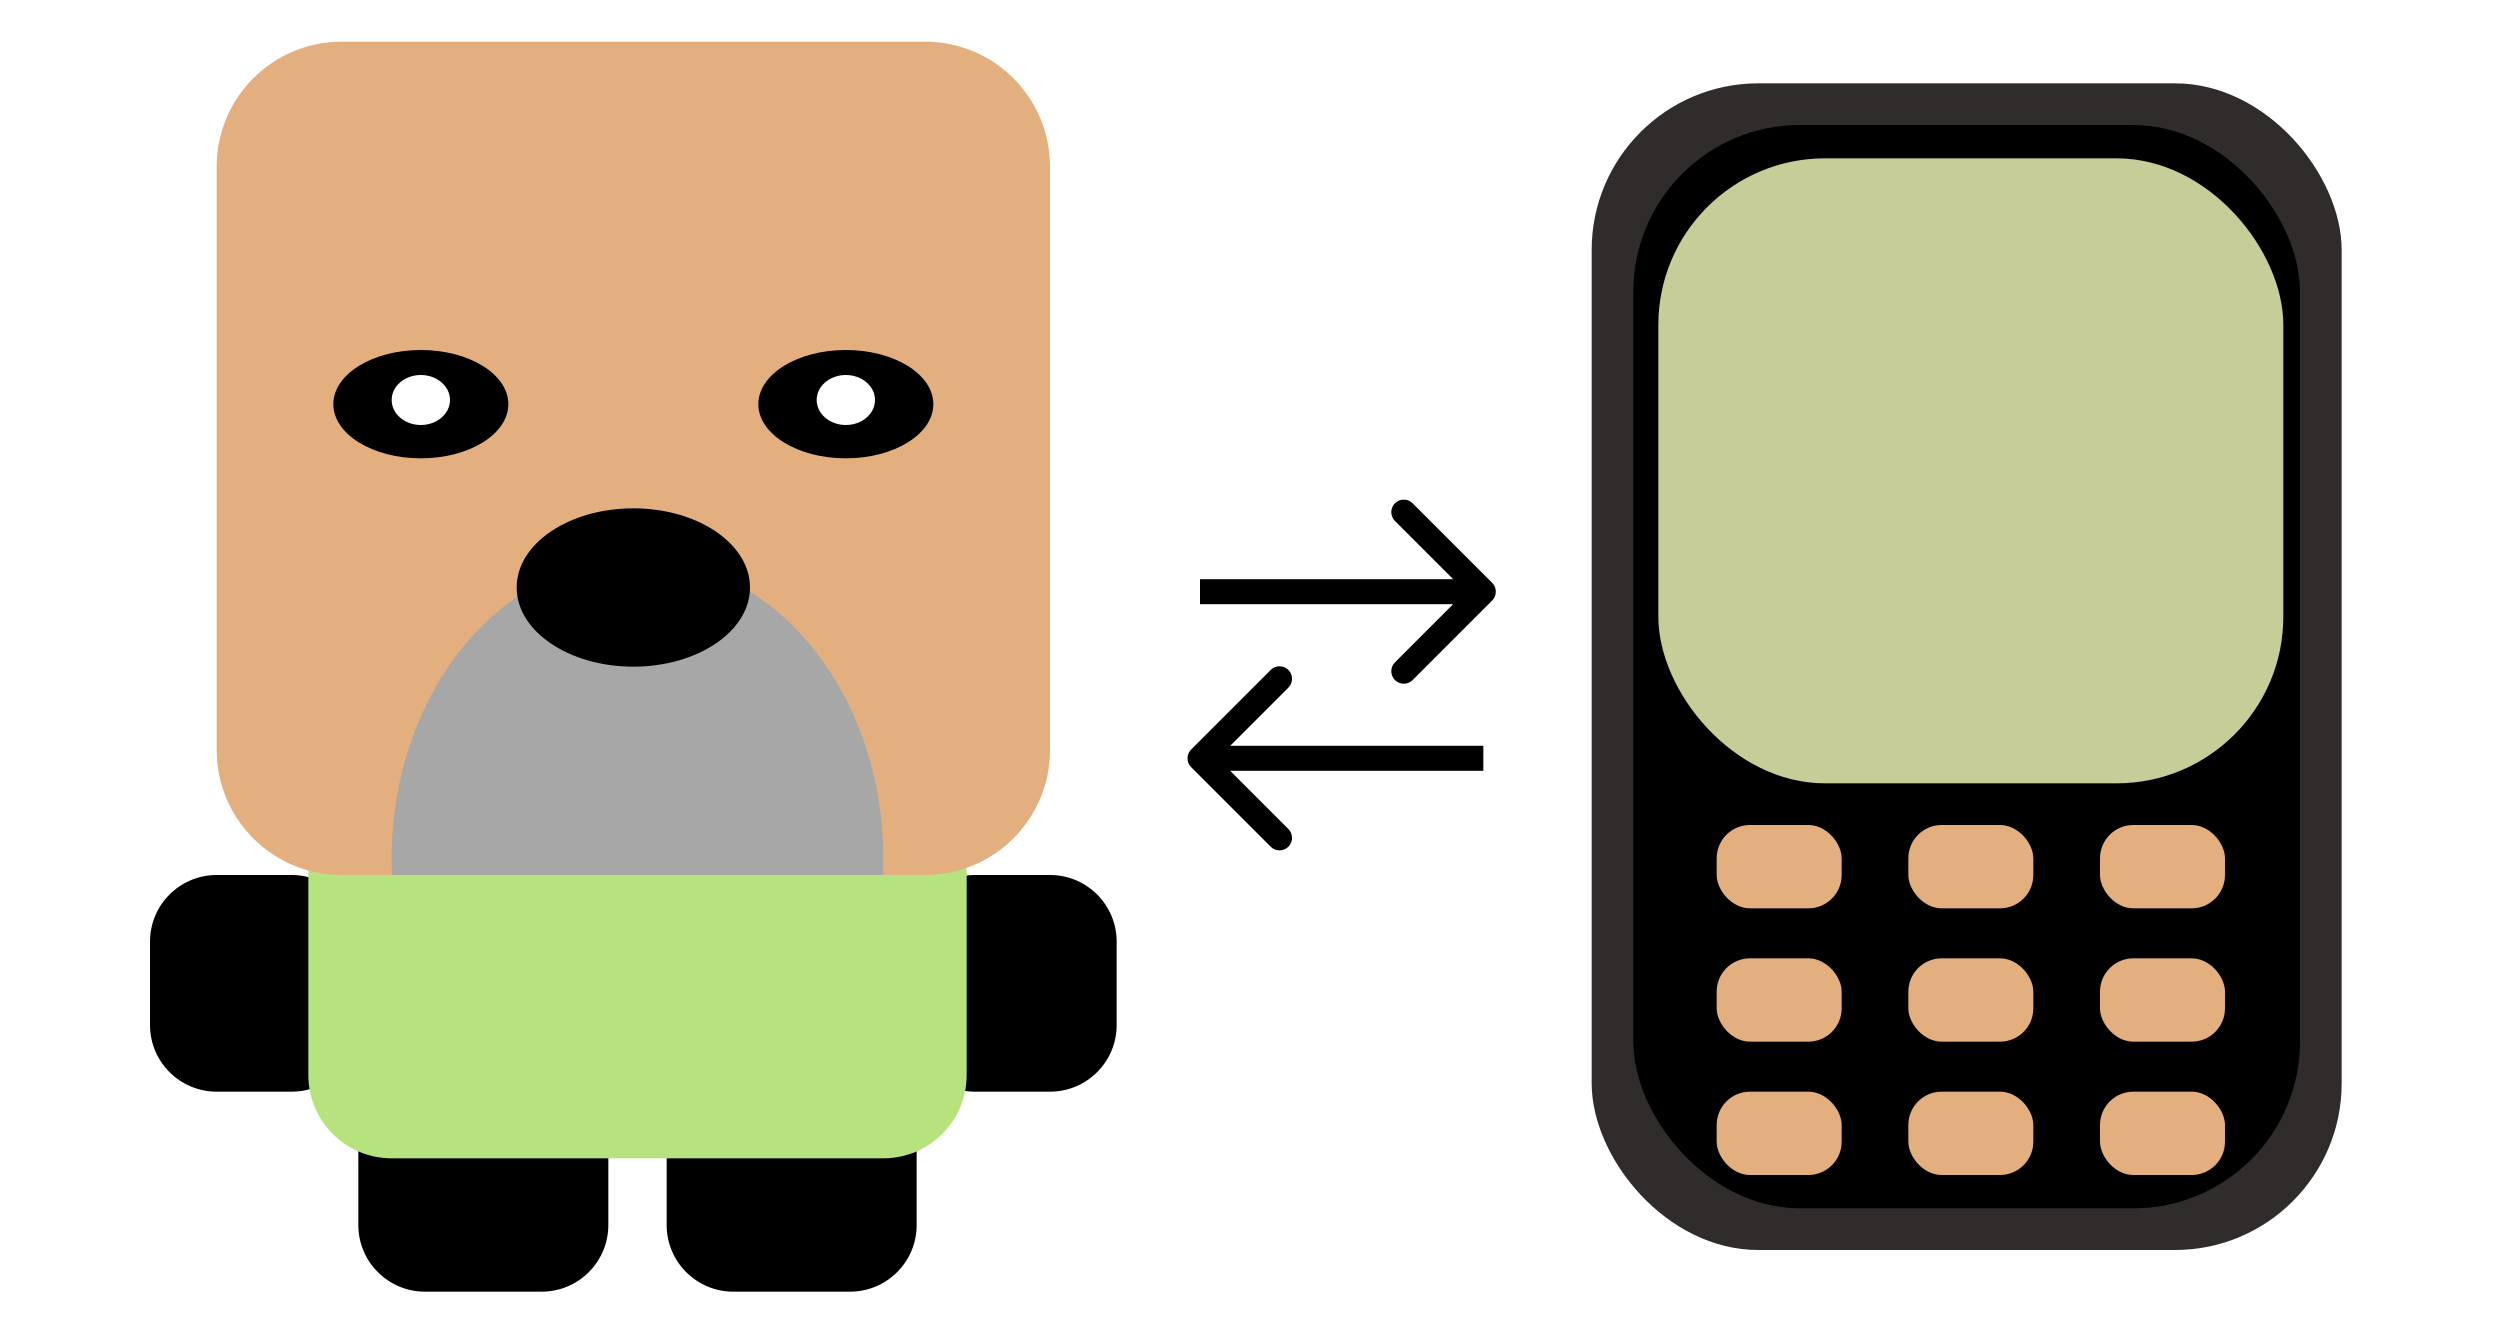 <svg width="300" height="160" viewBox="0 0 300 160" fill="none" xmlns="http://www.w3.org/2000/svg">
<g clip-path="url(#clip0_24_126)">
<path d="M65 124H51C46.582 124 43 127.582 43 132V147C43 151.418 46.582 155 51 155H65C69.418 155 73 151.418 73 147V132C73 127.582 69.418 124 65 124Z" fill="black"/>
<path d="M102 124H88C83.582 124 80 127.582 80 132V147C80 151.418 83.582 155 88 155H102C106.418 155 110 151.418 110 147V132C110 127.582 106.418 124 102 124Z" fill="black"/>
<path d="M126 105H117C112.582 105 109 108.582 109 113V123C109 127.418 112.582 131 117 131H126C130.418 131 134 127.418 134 123V113C134 108.582 130.418 105 126 105Z" fill="black"/>
<path d="M35 105H26C21.582 105 18 108.582 18 113V123C18 127.418 21.582 131 26 131H35C39.418 131 43 127.418 43 123V113C43 108.582 39.418 105 35 105Z" fill="black"/>
<path d="M106 62H47C41.477 62 37 66.477 37 72V129C37 134.523 41.477 139 47 139H106C111.523 139 116 134.523 116 129V72C116 66.477 111.523 62 106 62Z" fill="#B7E37F"/>
<path d="M111 5H41C32.716 5 26 11.716 26 20V90C26 98.284 32.716 105 41 105H111C119.284 105 126 98.284 126 90V20C126 11.716 119.284 5 111 5Z" fill="#E3AF7F"/>
<path d="M50.5 55C56.299 55 61 52.09 61 48.5C61 44.91 56.299 42 50.5 42C44.701 42 40 44.91 40 48.5C40 52.09 44.701 55 50.5 55Z" fill="black"/>
<path d="M50.5 51C52.433 51 54 49.657 54 48C54 46.343 52.433 45 50.5 45C48.567 45 47 46.343 47 48C47 49.657 48.567 51 50.5 51Z" fill="white"/>
<path d="M101.5 55C107.299 55 112 52.09 112 48.5C112 44.91 107.299 42 101.5 42C95.701 42 91 44.91 91 48.5C91 52.09 95.701 55 101.5 55Z" fill="black"/>
<path d="M101.5 51C103.433 51 105 49.657 105 48C105 46.343 103.433 45 101.5 45C99.567 45 98 46.343 98 48C98 49.657 99.567 51 101.5 51Z" fill="white"/>
<path fill-rule="evenodd" clip-rule="evenodd" d="M105.955 105C105.985 104.338 106 103.671 106 103C106 83.118 92.792 67 76.5 67C60.208 67 47 83.118 47 103C47 103.671 47.015 104.338 47.045 105H105.955Z" fill="#A7A7A7"/>
<path d="M76 80C83.732 80 90 75.747 90 70.5C90 65.253 83.732 61 76 61C68.268 61 62 65.253 62 70.5C62 75.747 68.268 80 76 80Z" fill="black"/>
</g>
<rect x="191" y="10" width="90" height="140" rx="20" fill="#312C2C"/>
<rect x="196" y="15" width="80" height="130" rx="20" fill="black"/>
<rect x="199" y="19" width="75" height="75" rx="20" fill="#C6CD98"/>
<rect x="229" y="115" width="15" height="10" rx="4" fill="#E3AF7F"/>
<rect x="252" y="115" width="15" height="10" rx="4" fill="#E3AF7F"/>
<rect x="206" y="115" width="15" height="10" rx="4" fill="#E3AF7F"/>
<rect x="229" y="99" width="15" height="10" rx="4" fill="#E3AF7F"/>
<rect x="252" y="99" width="15" height="10" rx="4" fill="#E3AF7F"/>
<rect x="206" y="99" width="15" height="10" rx="4" fill="#E3AF7F"/>
<rect x="229" y="131" width="15" height="10" rx="4" fill="#E3AF7F"/>
<rect x="252" y="131" width="15" height="10" rx="4" fill="#E3AF7F"/>
<rect x="206" y="131" width="15" height="10" rx="4" fill="#E3AF7F"/>
<g filter="url(#filter0_d_24_126)">
<path d="M179.061 68.061C179.646 67.475 179.646 66.525 179.061 65.939L169.515 56.393C168.929 55.808 167.979 55.808 167.393 56.393C166.808 56.979 166.808 57.929 167.393 58.515L175.879 67L167.393 75.485C166.808 76.071 166.808 77.021 167.393 77.607C167.979 78.192 168.929 78.192 169.515 77.607L179.061 68.061ZM144 68.5H178V65.5H144V68.5Z" fill="black"/>
</g>
<g filter="url(#filter1_d_24_126)">
<path d="M142.939 85.939C142.354 86.525 142.354 87.475 142.939 88.061L152.485 97.607C153.071 98.192 154.021 98.192 154.607 97.607C155.192 97.021 155.192 96.071 154.607 95.485L146.121 87L154.607 78.515C155.192 77.929 155.192 76.979 154.607 76.393C154.021 75.808 153.071 75.808 152.485 76.393L142.939 85.939ZM178 85.5H144V88.5H178V85.5Z" fill="black"/>
</g>
<defs>
<filter id="filter0_d_24_126" x="140" y="55.954" width="43.5" height="30.092" filterUnits="userSpaceOnUse" color-interpolation-filters="sRGB">
<feFlood flood-opacity="0" result="BackgroundImageFix"/>
<feColorMatrix in="SourceAlpha" type="matrix" values="0 0 0 0 0 0 0 0 0 0 0 0 0 0 0 0 0 0 127 0" result="hardAlpha"/>
<feOffset dy="4"/>
<feGaussianBlur stdDeviation="2"/>
<feComposite in2="hardAlpha" operator="out"/>
<feColorMatrix type="matrix" values="0 0 0 0 0 0 0 0 0 0 0 0 0 0 0 0 0 0 0.25 0"/>
<feBlend mode="normal" in2="BackgroundImageFix" result="effect1_dropShadow_24_126"/>
<feBlend mode="normal" in="SourceGraphic" in2="effect1_dropShadow_24_126" result="shape"/>
</filter>
<filter id="filter1_d_24_126" x="138.5" y="75.954" width="43.5" height="30.092" filterUnits="userSpaceOnUse" color-interpolation-filters="sRGB">
<feFlood flood-opacity="0" result="BackgroundImageFix"/>
<feColorMatrix in="SourceAlpha" type="matrix" values="0 0 0 0 0 0 0 0 0 0 0 0 0 0 0 0 0 0 127 0" result="hardAlpha"/>
<feOffset dy="4"/>
<feGaussianBlur stdDeviation="2"/>
<feComposite in2="hardAlpha" operator="out"/>
<feColorMatrix type="matrix" values="0 0 0 0 0 0 0 0 0 0 0 0 0 0 0 0 0 0 0.25 0"/>
<feBlend mode="normal" in2="BackgroundImageFix" result="effect1_dropShadow_24_126"/>
<feBlend mode="normal" in="SourceGraphic" in2="effect1_dropShadow_24_126" result="shape"/>
</filter>
<clipPath id="clip0_24_126">
<rect width="116" height="150" fill="white" transform="translate(18 5)"/>
</clipPath>
</defs>
</svg>
